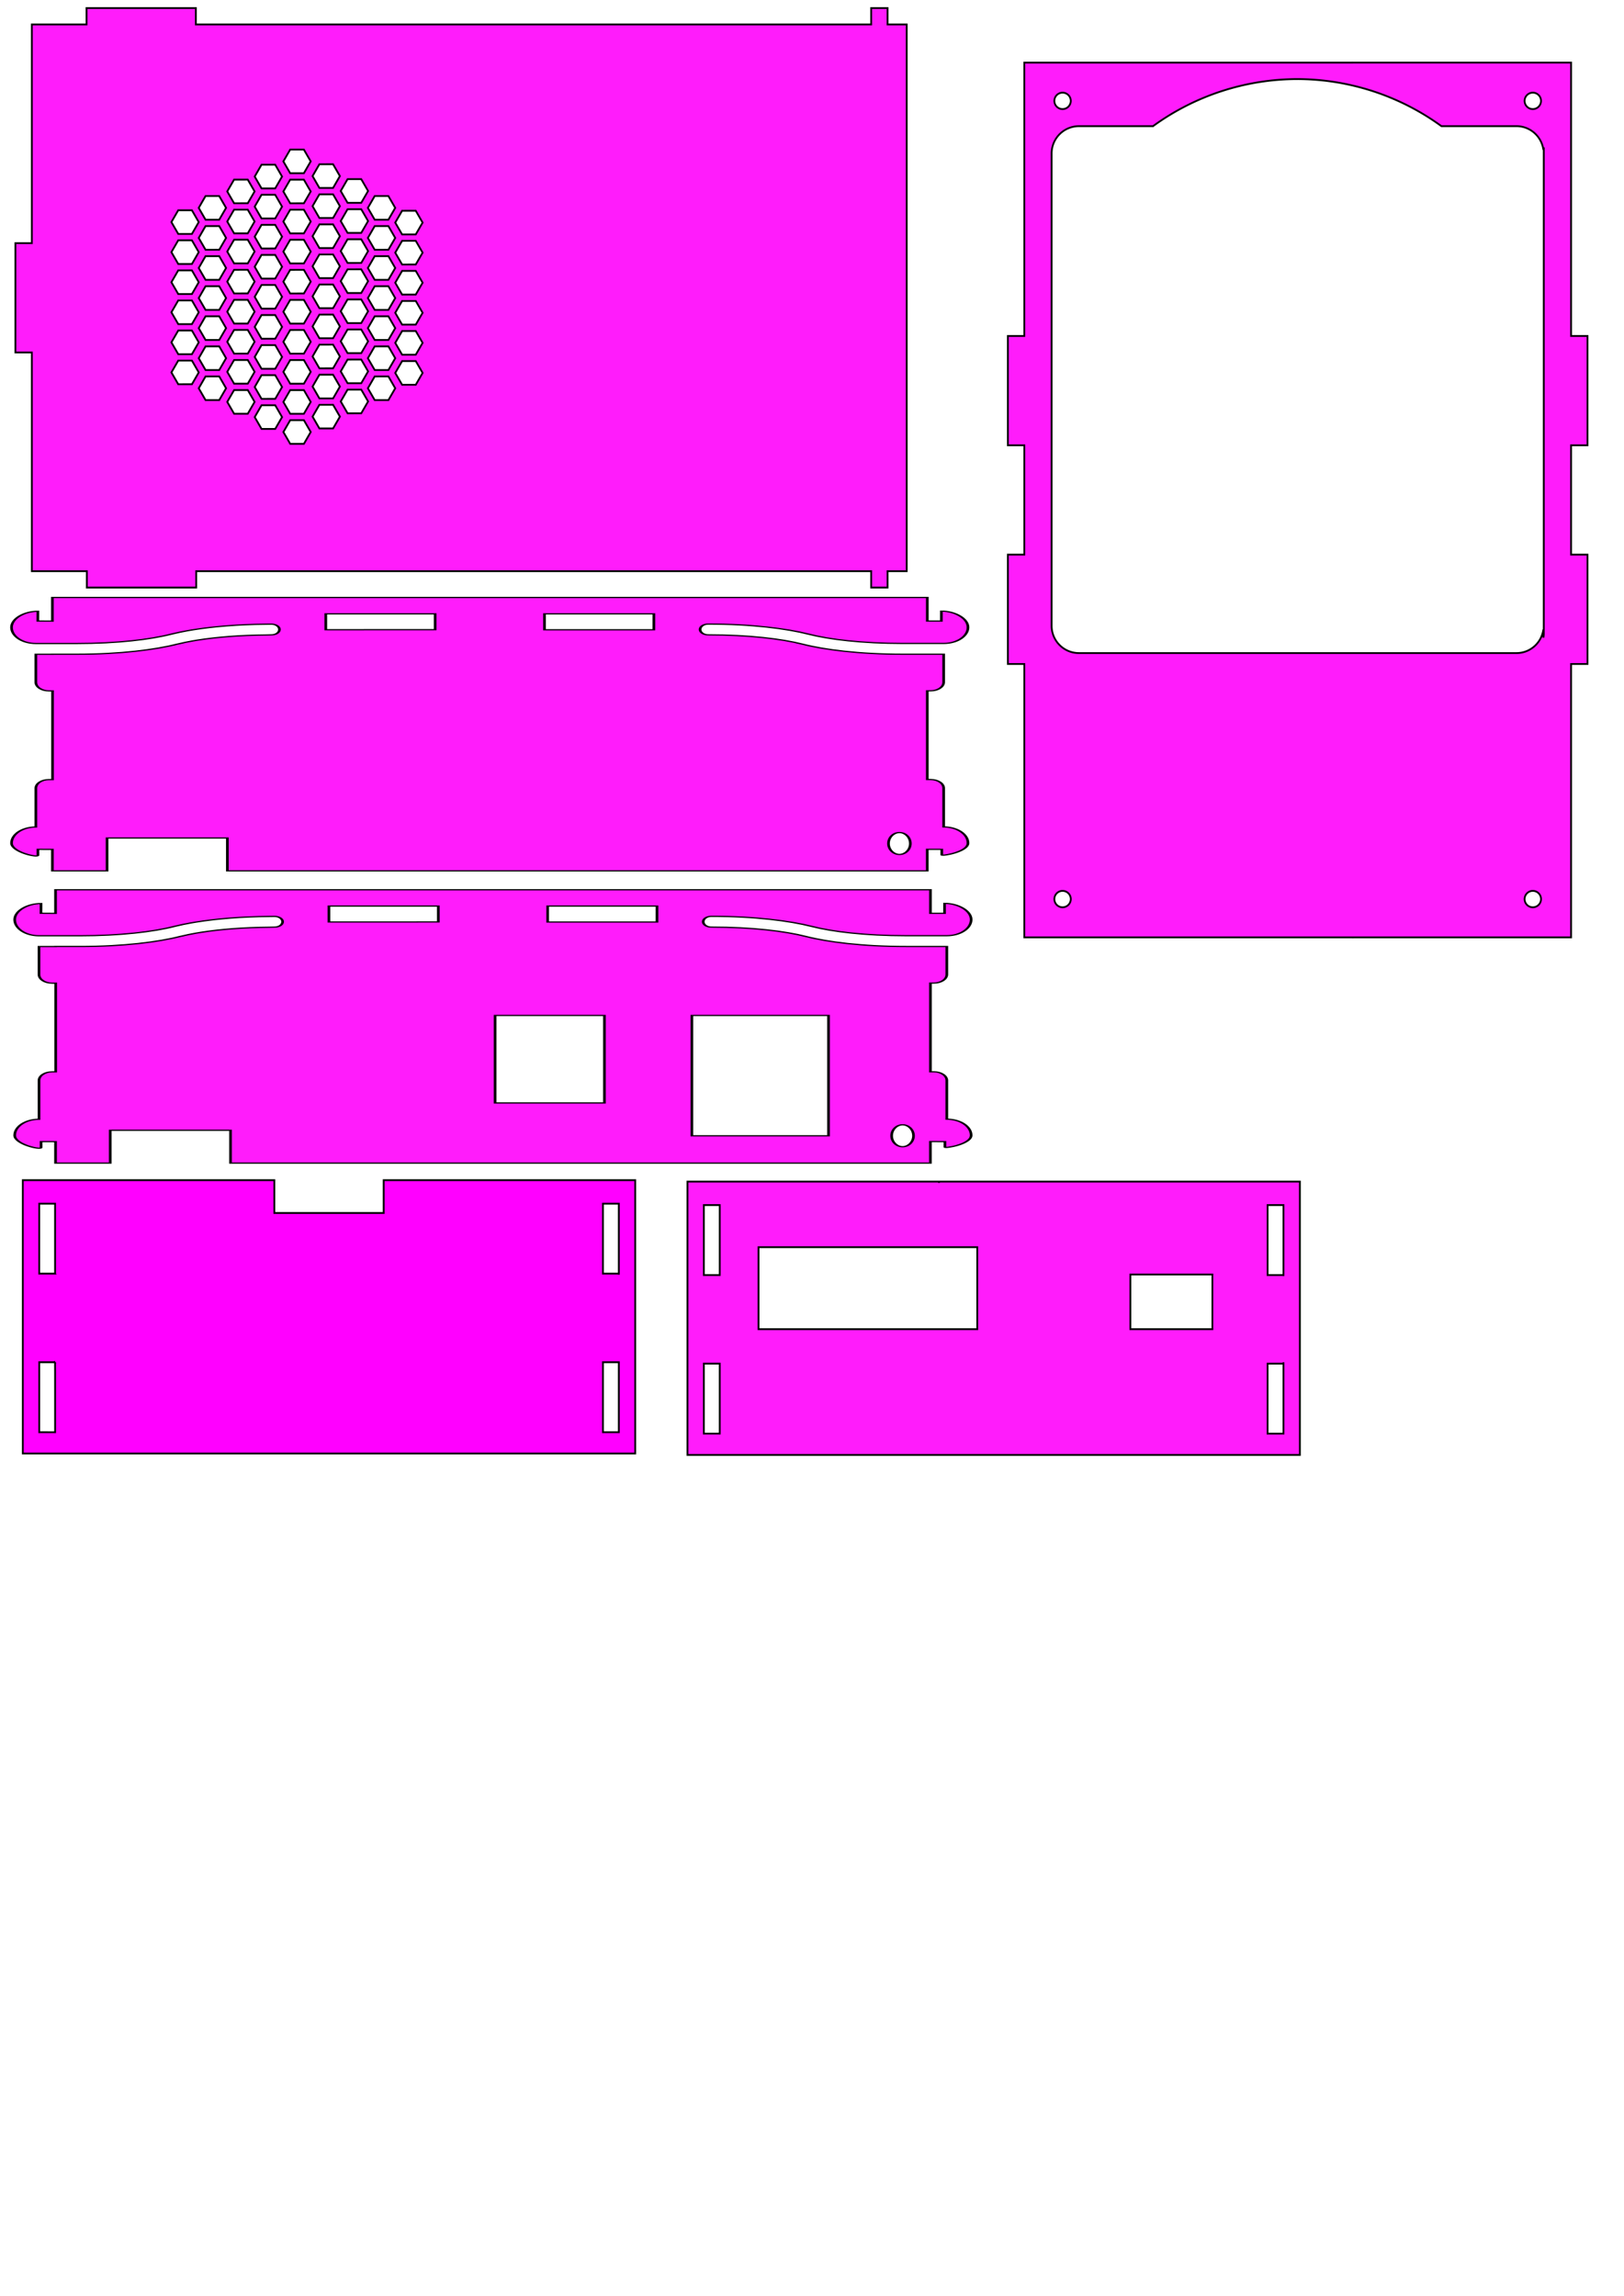 <?xml version="1.0" encoding="UTF-8" standalone="no"?>
<!-- Created with Inkscape (http://www.inkscape.org/) -->

<svg
   width="297mm"
   height="420mm"
   viewBox="0 0 297 420"
   version="1.1"
   id="svg1"
   inkscape:version="1.4 (86a8ad7, 2024-10-11)"
   sodipodi:docname="V5_Enclosure_V40.svg"
   xmlns:inkscape="http://www.inkscape.org/namespaces/inkscape"
   xmlns:sodipodi="http://sodipodi.sourceforge.net/DTD/sodipodi-0.dtd"
   xmlns="http://www.w3.org/2000/svg"
   xmlns:svg="http://www.w3.org/2000/svg">
  <sodipodi:namedview
     id="namedview1"
     pagecolor="#505050"
     bordercolor="#eeeeee"
     borderopacity="1"
     inkscape:showpageshadow="0"
     inkscape:pageopacity="0"
     inkscape:pagecheckerboard="0"
     inkscape:deskcolor="#505050"
     inkscape:document-units="mm"
     showgrid="true"
     inkscape:zoom="0.5"
     inkscape:cx="565"
     inkscape:cy="583"
     inkscape:window-width="1920"
     inkscape:window-height="991"
     inkscape:window-x="-9"
     inkscape:window-y="-9"
     inkscape:window-maximized="1"
     inkscape:current-layer="g10-1-7-1-2"
     showguides="true">
    <inkscape:grid
       id="grid3"
       units="mm"
       originx="0"
       originy="0"
       spacingx="20"
       spacingy="17.7"
       empcolor="#000000"
       empopacity="0.302"
       color="#000000"
       opacity="0.149"
       empspacing="5"
       enabled="true"
       visible="true" />
    <sodipodi:guide
       position="22.825,143.483"
       orientation="0,-1"
       id="guide16"
       inkscape:locked="false" />
  </sodipodi:namedview>
  <defs
     id="defs1" />
  <g
     id="g21"
     style="fill:#ff00ff;fill-opacity:1;stroke:#000000;stroke-width:0.33;stroke-dasharray:none;stroke-opacity:1"
     transform="rotate(90,63.153,240.101)">
    <path
       id="path21"
       style="fill:#ff00ff;fill-opacity:1;stroke:#000000;stroke-width:0.33;stroke-dasharray:none;stroke-opacity:1"
       d="M 38.914,299.082 H 88.914 V 296.082 190.082 187.082 H 38.914 v 3 11.284 31.716 0.003 h 6 v 20 h -6 v 34.529 8.468 z m 4.3,-3 -0.001,-2.902 10.7,-10e-6 h 2.097 l 0.002,-0.001 v 5.2e-4 l -10e-7,-10e-4 0.002,2.904 z m 0,-103.095 v -2.905 h 10.7 2.1 0.03 v 5.2e-4 h -0.03 l -0.002,2.905 z m 28.997,-2.905 v -5.2e-4 h 0.004 1.7 11.1 l -0.002,2.905 -12.795,-0.001 -0.003,-2.904 z m 0.002,103.103 0.004,-5.2e-4 -0.002,0.004 1.704,-0.012 11.099,-0.002 -0.003,2.907 H 72.214 v -2.909 z"
       sodipodi:nodetypes="cccccccccccccccccccccccccccccccccccccccccccccccccccc" />
  </g>
  <g
     id="g21-2"
     style="fill:#ff1cfb;fill-opacity:1;stroke:#000000;stroke-width:0.33;stroke-dasharray:none;stroke-opacity:1"
     transform="rotate(90,9.302,225.422)">
    <path
       id="path21-5"
       style="fill:#ff1cfb;fill-opacity:1;stroke:#000000;stroke-width:0.33;stroke-dasharray:none;stroke-opacity:1"
       d="M -9.7103385e-4,109 H 49.999 V 106 -1.3310417e-4 -3 H -9.7103385e-4 V -1.3310417e-4 42.995 v 0.005 19.995 H 0.079 v 0.005 H -9.7103385e-4 V 106 Z M 4.299,106 v -2.903 l 10.694,-5.1e-4 2.105,0.002 0.001,2.902 z m 0,-106 h 10.7 2.1 0.017 v 5.1676433e-4 h -0.017 V 2.903 H 4.302 Z M 11.999,96 V 56 H 26.999 V 96 Z M 16.999,28 V 13 h 10 V 28 Z M 33.218,3.8366016e-4 v -5.1676433e-4 h 0.082 1.7 11.1 L 46.104,2.906 33.302,2.905 33.299,3.8366016e-4 Z M 33.298,103.096 l 1.698,0.002 h 11.102 l 0.001,2.902 H 33.299 Z" />
  </g>
  <g
     inkscape:label="Calque 1"
     inkscape:groupmode="layer"
     id="layer1">
    <g
       id="g3"
       transform="rotate(-90,192.375,161.782)"
       style="fill:#ff1cfb;fill-opacity:1;stroke:#000000;stroke-opacity:1;stroke-width:0.33;stroke-dasharray:none">
      <path
         id="rect4-8"
         style="fill:#ff1cfb;fill-opacity:1;stroke:#000000;stroke-width:0.33;stroke-dasharray:none;stroke-opacity:1"
         d="m 342.715,216.68 h -0.008 v -20 h 5.1e-4 v -39.948 h -50 v -3 h -20 v 3 h -20 v -3 H 232.707 v 3 h -50 v 40 h -5.2e-4 v 19.949 h -5.1e-4 a 1.5,1.5 0 0 1 -0.004,0.051 h 0.005 v 40 h 50 v 3 h 20 v -3 h 20 v 3 h 20 v -3 h 50 v -40 h 0.008 z m -3.024,-9.949 a 45,45 0 0 1 -8.612,26.291 v 13.709 c 0,2.539 -1.88,4.602 -4.325,4.933 h 0.282 v 0.068 h -0.958 -86.373 -1.5 c -0.231,0 -0.452,-0.037 -0.675,-0.068 h 1.5 c -2.445,-0.331 -4.325,-2.394 -4.325,-4.933 v -80 c 0,-2.77 2.23,-5 5,-5 h 54.985 31.388 c 2.77,0 5,2.23 5,5 v 13.539 a 45,45 0 0 1 8.612,26.46 z m -2.485,-43 a 1.5,1.5 0 0 1 -1.5,1.5 1.5,1.5 0 0 1 -1.5,-1.5 1.5,1.5 0 0 1 1.5,-1.5 1.5,1.5 0 0 1 1.5,1.5 z m 0,86 a 1.5,1.5 0 0 1 -1.5,1.5 1.5,1.5 0 0 1 -1.5,-1.5 1.5,1.5 0 0 1 1.5,-1.5 1.5,1.5 0 0 1 1.5,1.5 z M 191.207,163.732 a 1.5,1.5 0 0 1 -1.5,1.5 1.5,1.5 0 0 1 -1.5,-1.5 1.5,1.5 0 0 1 1.5,-1.5 1.5,1.5 0 0 1 1.5,1.5 z m 0,86 a 1.5,1.5 0 0 1 -1.5,1.5 1.5,1.5 0 0 1 -1.5,-1.5 1.5,1.5 0 0 1 1.5,-1.5 1.5,1.5 0 0 1 1.5,1.5 z" />
    </g>
    <g
       id="g10-1-4"
       transform="matrix(1,0,0,0.451,2.232,357.389)"
       style="fill:#0000ff;fill-opacity:1" />
    <g
       id="g10-1-7-1"
       transform="matrix(-1,0,0,-0.451,190.157,214.579)"
       style="fill:#ff1cfb;fill-opacity:1;stroke:#000000;stroke-width:0.491;stroke-dasharray:none;stroke-opacity:1">
      <path
         id="rect4-4-7-2"
         style="fill:#ff1cfb;fill-opacity:1;stroke:#000000;stroke-width:0.491;stroke-dasharray:none;stroke-opacity:1"
         inkscape:label="rect4-4-7"
         d="m 180,114.949 v -9.575 h 5.1e-4 v -0.025 l 2.659,0.037 -0.008,3.962 c 2.458,0 4.821,-2.912 4.821,-6.53 0,-3.617 -1.992,-6.549 -4.449,-6.549 l -7.475,-0.001 c -7.437,0 -13.431,1.614 -17.266,3.784 -0.104,0.059 -0.229,0.115 -0.337,0.173 -0.794,0.433 -1.692,0.848 -2.671,1.239 -0.298,0.118 -0.607,0.232 -0.921,0.345 -0.972,0.351 -2.025,0.672 -3.144,0.96 -0.407,0.104 -0.823,0.202 -1.248,0.296 -1.125,0.25 -2.317,0.458 -3.564,0.627 -0.523,0.07 -1.056,0.131 -1.599,0.184 -1.277,0.127 -2.609,0.202 -3.989,0.227 -0.289,0.005 -0.564,0.025 -0.856,0.025 -0.073,0 -0.143,-0.017 -0.213,-0.032 -0.057,-0.011 -0.112,-0.029 -0.167,-0.049 -0.158,-0.062 -0.308,-0.155 -0.441,-0.285 -0.006,-0.006 -0.011,-0.011 -0.017,-0.016 -0.154,-0.155 -0.287,-0.351 -0.391,-0.578 -4.3e-4,-9.2e-4 -0.001,-4.3e-4 -0.002,-0.001 l -5.1e-4,-0.001 c -0.096,-0.211 -0.165,-0.45 -0.207,-0.704 -0.008,-0.051 -0.015,-0.102 -0.021,-0.155 -0.013,-0.118 -0.024,-0.237 -0.024,-0.36 0,-0.087 0.011,-0.169 0.018,-0.253 0.011,-0.124 0.025,-0.246 0.05,-0.362 0.023,-0.117 0.051,-0.229 0.087,-0.337 0.062,-0.18 0.135,-0.35 0.228,-0.497 0.017,-0.027 0.03,-0.058 0.047,-0.084 0.267,-0.383 0.63,-0.622 1.033,-0.622 0.334,0 0.623,-0.045 0.95,-0.052 1.213,-0.023 2.385,-0.086 3.513,-0.19 0.545,-0.051 1.075,-0.106 1.599,-0.174 1.124,-0.145 2.198,-0.328 3.221,-0.544 0.446,-0.095 0.879,-0.192 1.305,-0.299 1.034,-0.259 2.008,-0.55 2.917,-0.872 0.294,-0.104 0.581,-0.207 0.861,-0.317 0.952,-0.372 1.823,-0.775 2.611,-1.202 0.087,-0.047 0.204,-0.085 0.289,-0.133 3.918,-2.22 10.342,-4.076 18.329,-4.076 h 4.475 v -0.026 h 3.022 V 80.548 c 0,-1.929 -1.061,-3.494 -2.372,-3.494 H 179.975 V 41.103 h 0.025 v -0.026 h 0.65 c 1.311,0 2.372,-1.566 2.372,-3.494 V 21.862 c 2.458,0 4.449,-2.933 4.449,-6.55 0,-3.617 -4.829,-6.053 -4.829,-4.929 v 2.41 l -2.642,-0.013 V 4.073 h -5.102 -2.899 -1.999 V 17.378 H 148 V 4.073 H 28 25.102 20 V 12.807 l -2.651,-0.018 V 10.535 c 0,-0.593 -4.796,1.187 -4.796,4.804 0,3.617 1.991,6.55 4.449,6.55 v 15.72 c 0,1.928 1.062,3.494 2.373,3.494 H 19.994 V 77.081 h -0.62 c -1.311,0 -2.373,1.565 -2.373,3.494 v 11.353 h 2.999 4.474 0.003 c 1.985,1.05e-4 3.872,0.115 5.65,0.322 0.019,0.002 0.038,0.005 0.056,0.007 1.771,0.208 3.432,0.507 4.967,0.874 0.006,0.001 0.013,0.002 0.019,0.003 0.002,4.72e-4 0.004,9.04e-4 0.006,0.001 1.543,0.37 2.959,0.809 4.234,1.294 6.32e-4,2.4e-4 0.002,0.001 0.003,0.001 9.82e-4,3.73e-4 0.002,0.001 0.003,0.001 1.277,0.486 2.412,1.018 3.39,1.572 9.01e-4,5.1e-4 0.002,8.66e-4 0.003,0.001 0.002,0.001 0.004,0.002 0.006,0.003 0.956,0.54 2.045,1.045 3.257,1.5 0.001,4.07e-4 0.002,9.69e-4 0.003,0.001 9.44e-4,3.54e-4 0.002,0.001 0.003,0.001 1.21,0.453 2.543,0.856 3.986,1.192 0.01,0.002 0.017,0.005 0.027,0.007 0.005,0.001 0.011,0.002 0.017,0.003 2.902,0.672 6.252,1.074 9.961,1.075 h 0.003 c 0.205,0 0.4,0.06 0.577,0.171 0.532,0.331 0.905,1.106 0.905,2.011 0,1.204 -0.662,2.182 -1.482,2.182 -3.994,0 -7.597,-0.464 -10.691,-1.206 -1.538,-0.369 -2.949,-0.806 -4.221,-1.289 -0.017,-0.006 -0.033,-0.012 -0.049,-0.018 -1.265,-0.483 -2.393,-1.011 -3.365,-1.561 -10e-4,-5.8e-4 -0.003,-0.001 -0.004,-0.001 -0.958,-0.542 -2.051,-1.05 -3.267,-1.506 -9.86e-4,-3.7e-4 -0.002,-0.001 -0.003,-0.001 -7.91e-4,-2.97e-4 -0.002,-0.001 -0.003,-0.001 -1.214,-0.455 -2.552,-0.86 -4.001,-1.196 -0.002,-4.98e-4 -0.004,-8.79e-4 -0.006,-0.001 -0.006,-0.002 -0.014,-0.002 -0.02,-0.003 -1.442,-0.334 -2.994,-0.601 -4.646,-0.785 -0.019,-0.002 -0.037,-0.004 -0.056,-0.006 -1.647,-0.182 -3.392,-0.282 -5.226,-0.283 -0.014,-1.2e-5 -0.025,-0.002 -0.039,-0.002 l -4.473,0.001 v 0.001 h -2.999 c -2.457,0 -4.449,2.932 -4.449,6.549 0,3.617 2.404,6.566 4.862,6.566 l 0.008,-4.035 h 2.572 v 9.574 h 19.152 5.637 110.427 5.642 z m -50,-6.652 h -20 l -0.002,-6.407 20,-0.021 z m -40,0 h -19.999 l 0.004,-6.441 19.997,0.002 z M 99.608,63.946 H 79.617 V 28.465 h 19.991 z m -35.983,0 H 38.636 V 15.161 H 63.625 Z M 25.092,19.599 c -1.104,4.83e-4 -2,-1.986 -1.999,-4.436 6.7e-5,-2.45 0.895,-4.435 1.999,-4.435 1.104,1.5e-4 1.999,1.986 1.999,4.435 2.18e-4,2.45 -0.895,4.436 -1.999,4.436 z" />
    </g>
    <g
       id="g10-1-7-1-2"
       transform="matrix(-1,0,0,-0.451,189.276,160.311)"
       style="fill:#ff1cfb;fill-opacity:1;stroke:#000000;stroke-width:0.491;stroke-dasharray:none;stroke-opacity:1">
      <path
         id="rect4-4-7-2-2"
         style="fill:#ff1cfb;fill-opacity:1;stroke:#000000;stroke-width:0.491;stroke-dasharray:none;stroke-opacity:1"
         inkscape:label="rect4-4-7"
         d="m 179.696,113.149 v -9.575 h 5.1e-4 v -0.025 l 2.659,0.037 -0.008,3.962 c 2.458,0 4.821,-2.912 4.821,-6.53 0,-3.617 -1.992,-6.549 -4.449,-6.549 l -7.475,-0.001 c -7.437,0 -13.431,1.614 -17.266,3.784 -0.104,0.059 -0.229,0.115 -0.337,0.173 -0.794,0.433 -1.692,0.848 -2.671,1.239 -0.298,0.118 -0.607,0.232 -0.921,0.345 -0.972,0.351 -2.025,0.672 -3.144,0.96 -0.407,0.104 -0.823,0.202 -1.248,0.296 -1.125,0.25 -2.317,0.458 -3.564,0.627 -0.523,0.07 -1.056,0.131 -1.599,0.184 -1.277,0.127 -2.609,0.202 -3.989,0.227 -0.289,0.005 -0.564,0.025 -0.856,0.025 -0.073,0 -0.143,-0.017 -0.213,-0.032 -0.057,-0.011 -0.112,-0.029 -0.167,-0.049 -0.158,-0.062 -0.308,-0.155 -0.441,-0.285 -0.006,-0.006 -0.011,-0.011 -0.017,-0.016 -0.154,-0.155 -0.287,-0.351 -0.391,-0.578 -4.3e-4,-9.2e-4 -0.001,-4.3e-4 -0.002,-0.001 -3.5e-4,-7.6e-4 -8.7e-4,-10e-4 -10e-4,-10e-4 -0.096,-0.211 -0.164,-0.45 -0.206,-0.704 -0.008,-0.051 -0.015,-0.102 -0.021,-0.155 -0.013,-0.118 -0.024,-0.237 -0.024,-0.36 0,-0.087 0.01,-0.169 0.017,-0.253 0.011,-0.124 0.025,-0.246 0.05,-0.362 0.023,-0.117 0.052,-0.229 0.087,-0.337 0.062,-0.18 0.135,-0.35 0.228,-0.497 0.017,-0.027 0.03,-0.058 0.047,-0.084 0.267,-0.383 0.63,-0.622 1.032,-0.622 0.334,0 0.623,-0.045 0.95,-0.052 1.213,-0.022 2.385,-0.086 3.514,-0.19 0.545,-0.051 1.074,-0.106 1.598,-0.174 1.124,-0.145 2.198,-0.328 3.221,-0.544 0.446,-0.095 0.879,-0.192 1.305,-0.299 1.034,-0.259 2.008,-0.55 2.917,-0.872 0.294,-0.104 0.581,-0.207 0.861,-0.317 0.952,-0.372 1.823,-0.775 2.61,-1.202 0.087,-0.047 0.204,-0.085 0.289,-0.133 3.918,-2.22 10.343,-4.076 18.33,-4.076 h 4.475 v -0.026 h 3.022 v -11.356 c 0,-1.929 -1.062,-3.494 -2.373,-3.494 H 179.671 V 39.303 h 0.025 v -0.026 h 0.65 c 1.311,0 2.372,-1.566 2.372,-3.494 V 20.063 c 2.458,0 4.449,-2.933 4.449,-6.55 0,-3.617 -4.829,-6.053 -4.829,-4.929 v 2.41 l -2.642,-0.013 V 2.273 h -5.102 -2.899 -1.999 V 15.579 H 147.696 V 2.273 H 27.695 24.797 19.696 V 11.007 L 17.044,10.989 V 8.735 c 0,-0.593 -4.796,1.187 -4.796,4.804 0,3.617 1.991,6.55 4.449,6.55 v 15.72 c 0,1.928 1.062,3.494 2.373,3.494 h 0.62 v 35.979 h -0.62 c -1.311,0 -2.373,1.565 -2.373,3.494 v 11.353 h 2.999 4.474 0.003 c 1.985,10e-5 3.872,0.115 5.65,0.322 0.019,0.002 0.038,0.005 0.056,0.007 1.771,0.208 3.432,0.507 4.967,0.874 0.006,0.001 0.013,0.002 0.019,0.003 0.002,4.7e-4 0.004,9e-4 0.006,0.001 1.543,0.37 2.959,0.809 4.234,1.294 6.32e-4,2.4e-4 0.002,0.001 0.003,0.001 9.82e-4,3.7e-4 0.002,0.001 0.003,0.001 1.277,0.486 2.412,1.018 3.39,1.572 9.01e-4,5.1e-4 0.002,8.7e-4 0.003,10e-4 0.002,0.001 0.004,0.002 0.006,0.003 0.956,0.54 2.045,1.045 3.257,1.5 0.001,4.1e-4 0.002,9.7e-4 0.003,10e-4 9.44e-4,3.5e-4 0.002,0.001 0.003,0.001 1.21,0.453 2.543,0.856 3.986,1.192 0.01,0.002 0.017,0.005 0.027,0.007 0.005,0.001 0.011,0.002 0.017,0.003 2.902,0.672 6.252,1.074 9.961,1.075 h 0.003 c 0.205,0 0.4,0.06 0.577,0.171 0.532,0.331 0.905,1.106 0.905,2.011 0,1.204 -0.662,2.182 -1.482,2.182 -3.994,0 -7.597,-0.464 -10.691,-1.206 -1.538,-0.369 -2.949,-0.806 -4.221,-1.289 -0.017,-0.006 -0.033,-0.012 -0.049,-0.018 -1.265,-0.483 -2.393,-1.011 -3.365,-1.561 -10e-4,-5.8e-4 -0.003,-10e-4 -0.004,-10e-4 -0.958,-0.542 -2.051,-1.05 -3.267,-1.506 -9.86e-4,-3.7e-4 -0.002,-0.001 -0.003,-0.001 -7.91e-4,-3e-4 -0.002,-10e-4 -0.003,-10e-4 -1.214,-0.455 -2.552,-0.86 -4.001,-1.196 -0.002,-5e-4 -0.004,-8.8e-4 -0.006,-10e-4 -0.006,-0.002 -0.014,-0.002 -0.02,-0.003 -1.442,-0.334 -2.994,-0.601 -4.646,-0.785 -0.019,-0.002 -0.037,-0.004 -0.056,-0.006 -1.647,-0.182 -3.392,-0.282 -5.226,-0.283 -0.014,-1e-5 -0.025,-0.002 -0.039,-0.002 l -4.473,0.001 v 0.001 h -2.999 c -2.457,0 -4.449,2.932 -4.449,6.549 0,3.617 2.404,6.566 4.862,6.566 l 0.008,-4.035 h 2.572 v 9.574 h 19.152 5.637 110.427 5.642 z m -50,-6.652 h -20 l -0.002,-6.407 20,-0.021 z m -40,0 H 69.696 l 0.004,-6.441 19.997,0.002 z M 24.787,17.799 c -1.104,4.83e-4 -2,-1.986 -1.999,-4.436 6.7e-5,-2.45 0.895,-4.435 1.999,-4.435 1.104,1.5e-4 1.999,1.986 1.999,4.435 2.18e-4,2.45 -0.895,4.436 -1.999,4.436 z" />
    </g>
    <g
       id="g10-2"
       transform="rotate(180,86.824,58.891)"
       style="fill:#ff1cfb;fill-opacity:1;stroke:#000000;stroke-width:0.33;stroke-dasharray:none;stroke-opacity:1">
      <path
         id="rect5-8-2-1"
         style="fill:#ff1cfb;fill-opacity:1;stroke:#000000;stroke-width:0.33;stroke-dasharray:none;stroke-opacity:1"
         d="m 157.826,116.309 v -3 h 10 V 73.309 h 3 v -20 h -3 V 13.309 H 157.764 V 10.308 h -20 v 3 H 30.772 20.826 17.826 15.244 14.326 V 10.308 h -2.994 v 3 H 7.827 v 100 h 3.506 v 3 h 2.994 v -3 h 3.5 3 8.742 108.259 v 3 z m -39.749,-25.884 -1.251,-2.164 1.249,-2.166 2.5,-0.001 1.251,2.165 -1.249,2.165 z m -5.339,-2.686 -1.251,-2.165 1.249,-2.166 2.5,-0.001 1.251,2.165 -1.249,2.166 z m 10.581,-0.084 -1.251,-2.165 1.249,-2.166 2.5,-0.001 1.251,2.165 -1.249,2.166 z m -15.735,-2.64 -1.251,-2.165 1.249,-2.165 2.5,-0.001 1.251,2.164 -1.249,2.166 z m 20.755,-0.082 -1.251,-2.164 1.249,-2.166 2.5,-0.001 1.251,2.165 -1.249,2.165 z m -10.262,-0.008 -1.251,-2.164 1.249,-2.166 2.5,-0.001 1.251,2.165 -1.249,2.165 z m -5.339,-2.686 -1.251,-2.165 1.249,-2.166 2.5,-0.001 1.251,2.165 -1.249,2.166 z m 10.581,-0.084 -1.251,-2.165 1.249,-2.166 2.5,-0.001 1.251,2.165 -1.249,2.166 z m 10.238,-0.23 -1.251,-2.165 1.249,-2.165 2.5,-0.001 1.251,2.164 -1.249,2.166 z m -30.936,0 -1.251,-2.165 1.249,-2.165 2.5,-0.001 1.251,2.164 -1.249,2.166 z m 4.962,-2.41 -1.251,-2.165 1.249,-2.166 2.5,-0.001 1.251,2.165 -1.249,2.166 z m 20.755,-0.082 -1.251,-2.164 1.249,-2.166 2.5,-0.001 1.251,2.164 -1.249,2.166 z m -10.262,-0.008 -1.251,-2.164 1.249,-2.166 2.5,-0.001 1.251,2.164 -1.249,2.166 z m 20.475,-0.1 -1.251,-2.165 1.249,-2.166 2.5,-0.001 1.251,2.165 -1.249,2.165 z m -40.938,-0.092 -1.251,-2.165 1.249,-2.165 2.5,-0.001 1.251,2.164 -1.249,2.166 z m 15.124,-2.493 -1.251,-2.165 1.249,-2.166 2.5,-0.001 1.251,2.165 -1.249,2.165 z m 10.581,-0.084 -1.251,-2.164 1.249,-2.166 2.5,-0.001 1.251,2.165 -1.249,2.165 z m 10.238,-0.229 -1.251,-2.165 1.249,-2.166 2.5,-0.001 1.251,2.165 -1.249,2.166 z m -30.936,0 -1.251,-2.165 1.249,-2.166 2.5,-0.001 1.251,2.165 -1.249,2.166 z m 4.962,-2.41 -1.251,-2.165 1.249,-2.166 2.5,-0.001 1.251,2.165 -1.249,2.166 z m 20.755,-0.082 -1.251,-2.165 1.249,-2.165 2.5,-0.001 1.251,2.164 -1.249,2.166 z m -10.262,-0.008 -1.251,-2.165 1.249,-2.165 2.5,-0.001 1.251,2.164 -1.249,2.166 z m 20.475,-0.101 -1.251,-2.164 1.249,-2.166 2.5,-0.001 1.251,2.165 -1.249,2.165 z m -40.938,-0.092 -1.251,-2.165 1.249,-2.165 2.5,-0.002 1.251,2.165 -1.249,2.166 z m 15.124,-2.494 -1.251,-2.164 1.249,-2.166 2.5,-0.001 1.251,2.165 -1.249,2.165 z m 10.581,-0.084 -1.251,-2.164 1.249,-2.166 2.5,-0.001 1.251,2.165 -1.249,2.165 z m 10.238,-0.229 -1.251,-2.165 1.249,-2.166 2.5,-0.001 1.251,2.165 -1.249,2.166 z m -30.936,0 -1.251,-2.165 1.249,-2.166 2.5,-0.001 1.251,2.165 -1.249,2.166 z m 4.962,-2.411 -1.251,-2.164 1.249,-2.166 2.5,-0.001 1.251,2.165 -1.249,2.165 z m 20.755,-0.081 -1.251,-2.165 1.249,-2.165 2.5,-0.002 1.251,2.165 -1.249,2.166 z m -10.262,-0.008 -1.251,-2.165 1.249,-2.165 2.5,-0.002 1.251,2.165 -1.249,2.166 z m 20.475,-0.101 -1.251,-2.164 1.249,-2.166 2.5,-0.001 1.251,2.165 -1.249,2.165 z m -40.938,-0.092 -1.251,-2.165 1.249,-2.166 2.5,-0.001 1.251,2.165 -1.249,2.166 z m 15.124,-2.494 -1.251,-2.164 1.249,-2.166 2.5,-0.001 1.251,2.164 -1.249,2.166 z m 10.581,-0.084 -1.251,-2.164 1.249,-2.166 2.5,-0.001 1.251,2.164 -1.249,2.166 z m 10.238,-0.23 -1.251,-2.164 1.249,-2.166 2.5,-0.001 1.251,2.165 -1.249,2.165 z m -30.936,0 -1.251,-2.164 1.249,-2.166 2.5,-0.001 1.251,2.165 -1.249,2.165 z m 4.962,-2.41 -1.251,-2.164 1.249,-2.166 2.5,-0.001 1.251,2.165 -1.249,2.165 z m 20.755,-0.081 -1.251,-2.165 1.249,-2.166 2.5,-0.001 1.251,2.165 -1.249,2.166 z m -10.262,-0.008 -1.251,-2.165 1.249,-2.166 2.5,-0.001 1.251,2.165 -1.249,2.166 z m 20.475,-0.101 -1.251,-2.165 1.249,-2.165 2.5,-0.001 1.251,2.164 -1.249,2.166 z m -40.938,-0.092 -1.251,-2.165 1.249,-2.166 2.5,-0.001 1.251,2.165 -1.249,2.165 z m 15.124,-2.494 -1.251,-2.165 1.249,-2.165 2.5,-0.001 1.251,2.164 -1.249,2.166 z m 10.581,-0.084 -1.251,-2.165 1.249,-2.165 2.5,-0.001 1.251,2.164 -1.249,2.166 z m 10.238,-0.23 -1.251,-2.164 1.249,-2.166 2.5,-0.001 1.251,2.165 -1.249,2.165 z m -30.936,0 -1.251,-2.164 1.249,-2.166 2.5,-0.001 1.251,2.165 -1.249,2.165 z m 4.962,-2.41 -1.251,-2.164 1.249,-2.166 2.5,-0.001 1.251,2.164 -1.249,2.166 z m 20.755,-0.081 -1.251,-2.165 1.249,-2.166 2.5,-0.001 1.251,2.165 -1.249,2.165 z m -10.262,-0.008 -1.251,-2.165 1.249,-2.166 2.5,-0.001 1.251,2.165 -1.249,2.165 z m 20.475,-0.101 -1.251,-2.165 1.249,-2.165 2.5,-0.001 1.251,2.164 -1.249,2.166 z m -40.938,-0.092 -1.251,-2.164 1.249,-2.166 2.5,-0.001 1.251,2.165 -1.249,2.165 z m 15.124,-2.493 -1.251,-2.165 1.249,-2.165 2.5,-0.001 1.251,2.164 -1.249,2.166 z m 10.581,-0.084 -1.251,-2.165 1.249,-2.165 2.5,-0.002 1.251,2.165 -1.249,2.166 z m 10.238,-0.23 -1.251,-2.164 1.249,-2.166 2.5,-0.001 1.251,2.164 -1.249,2.166 z m -30.936,0 -1.251,-2.164 1.249,-2.166 2.5,-0.001 1.251,2.164 -1.249,2.166 z m 4.962,-2.41 -1.251,-2.165 1.249,-2.165 2.5,-0.001 1.251,2.164 -1.249,2.166 z m 20.755,-0.082 -1.251,-2.164 1.249,-2.166 2.5,-0.001 1.251,2.165 -1.249,2.165 z m -10.262,-0.008 -1.251,-2.164 1.249,-2.166 2.5,-0.001 1.251,2.165 -1.249,2.165 z m 20.475,-0.1 -1.251,-2.165 1.249,-2.165 2.5,-0.002 1.251,2.165 -1.249,2.166 z m -40.938,-0.092 -1.251,-2.164 1.249,-2.166 2.5,-0.001 1.251,2.164 -1.249,2.166 z m 15.124,-2.493 -1.251,-2.165 1.249,-2.166 2.5,-0.001 1.251,2.165 -1.249,2.166 z m 10.581,-0.084 -1.251,-2.165 1.249,-2.166 2.5,-0.001 1.251,2.165 -1.249,2.166 z m 10.238,-0.23 -1.251,-2.165 1.249,-2.165 2.5,-0.001 1.251,2.164 -1.249,2.166 z m -30.936,0 -1.251,-2.165 1.249,-2.165 2.5,-0.001 1.251,2.164 -1.249,2.166 z m 4.962,-2.41 -1.251,-2.165 1.249,-2.165 2.5,-0.002 1.251,2.165 -1.249,2.166 z m 20.755,-0.082 -1.251,-2.164 1.249,-2.166 2.5,-0.001 1.251,2.164 -1.249,2.166 z m -10.262,-0.008 -1.251,-2.164 1.249,-2.166 2.5,-0.001 1.251,2.164 -1.249,2.166 z m -5.339,-2.686 -1.251,-2.165 1.249,-2.166 2.5,-0.001 1.251,2.165 -1.249,2.166 z m 10.581,-0.084 -1.251,-2.165 1.249,-2.166 2.5,-0.001 1.251,2.165 -1.249,2.165 z m -5.243,-2.73 -1.251,-2.165 1.249,-2.165 2.5,-0.001 1.251,2.164 -1.249,2.166 z" />
    </g>
    <g
       id="g12"
       transform="translate(25,6.367)" />
  </g>
</svg>
